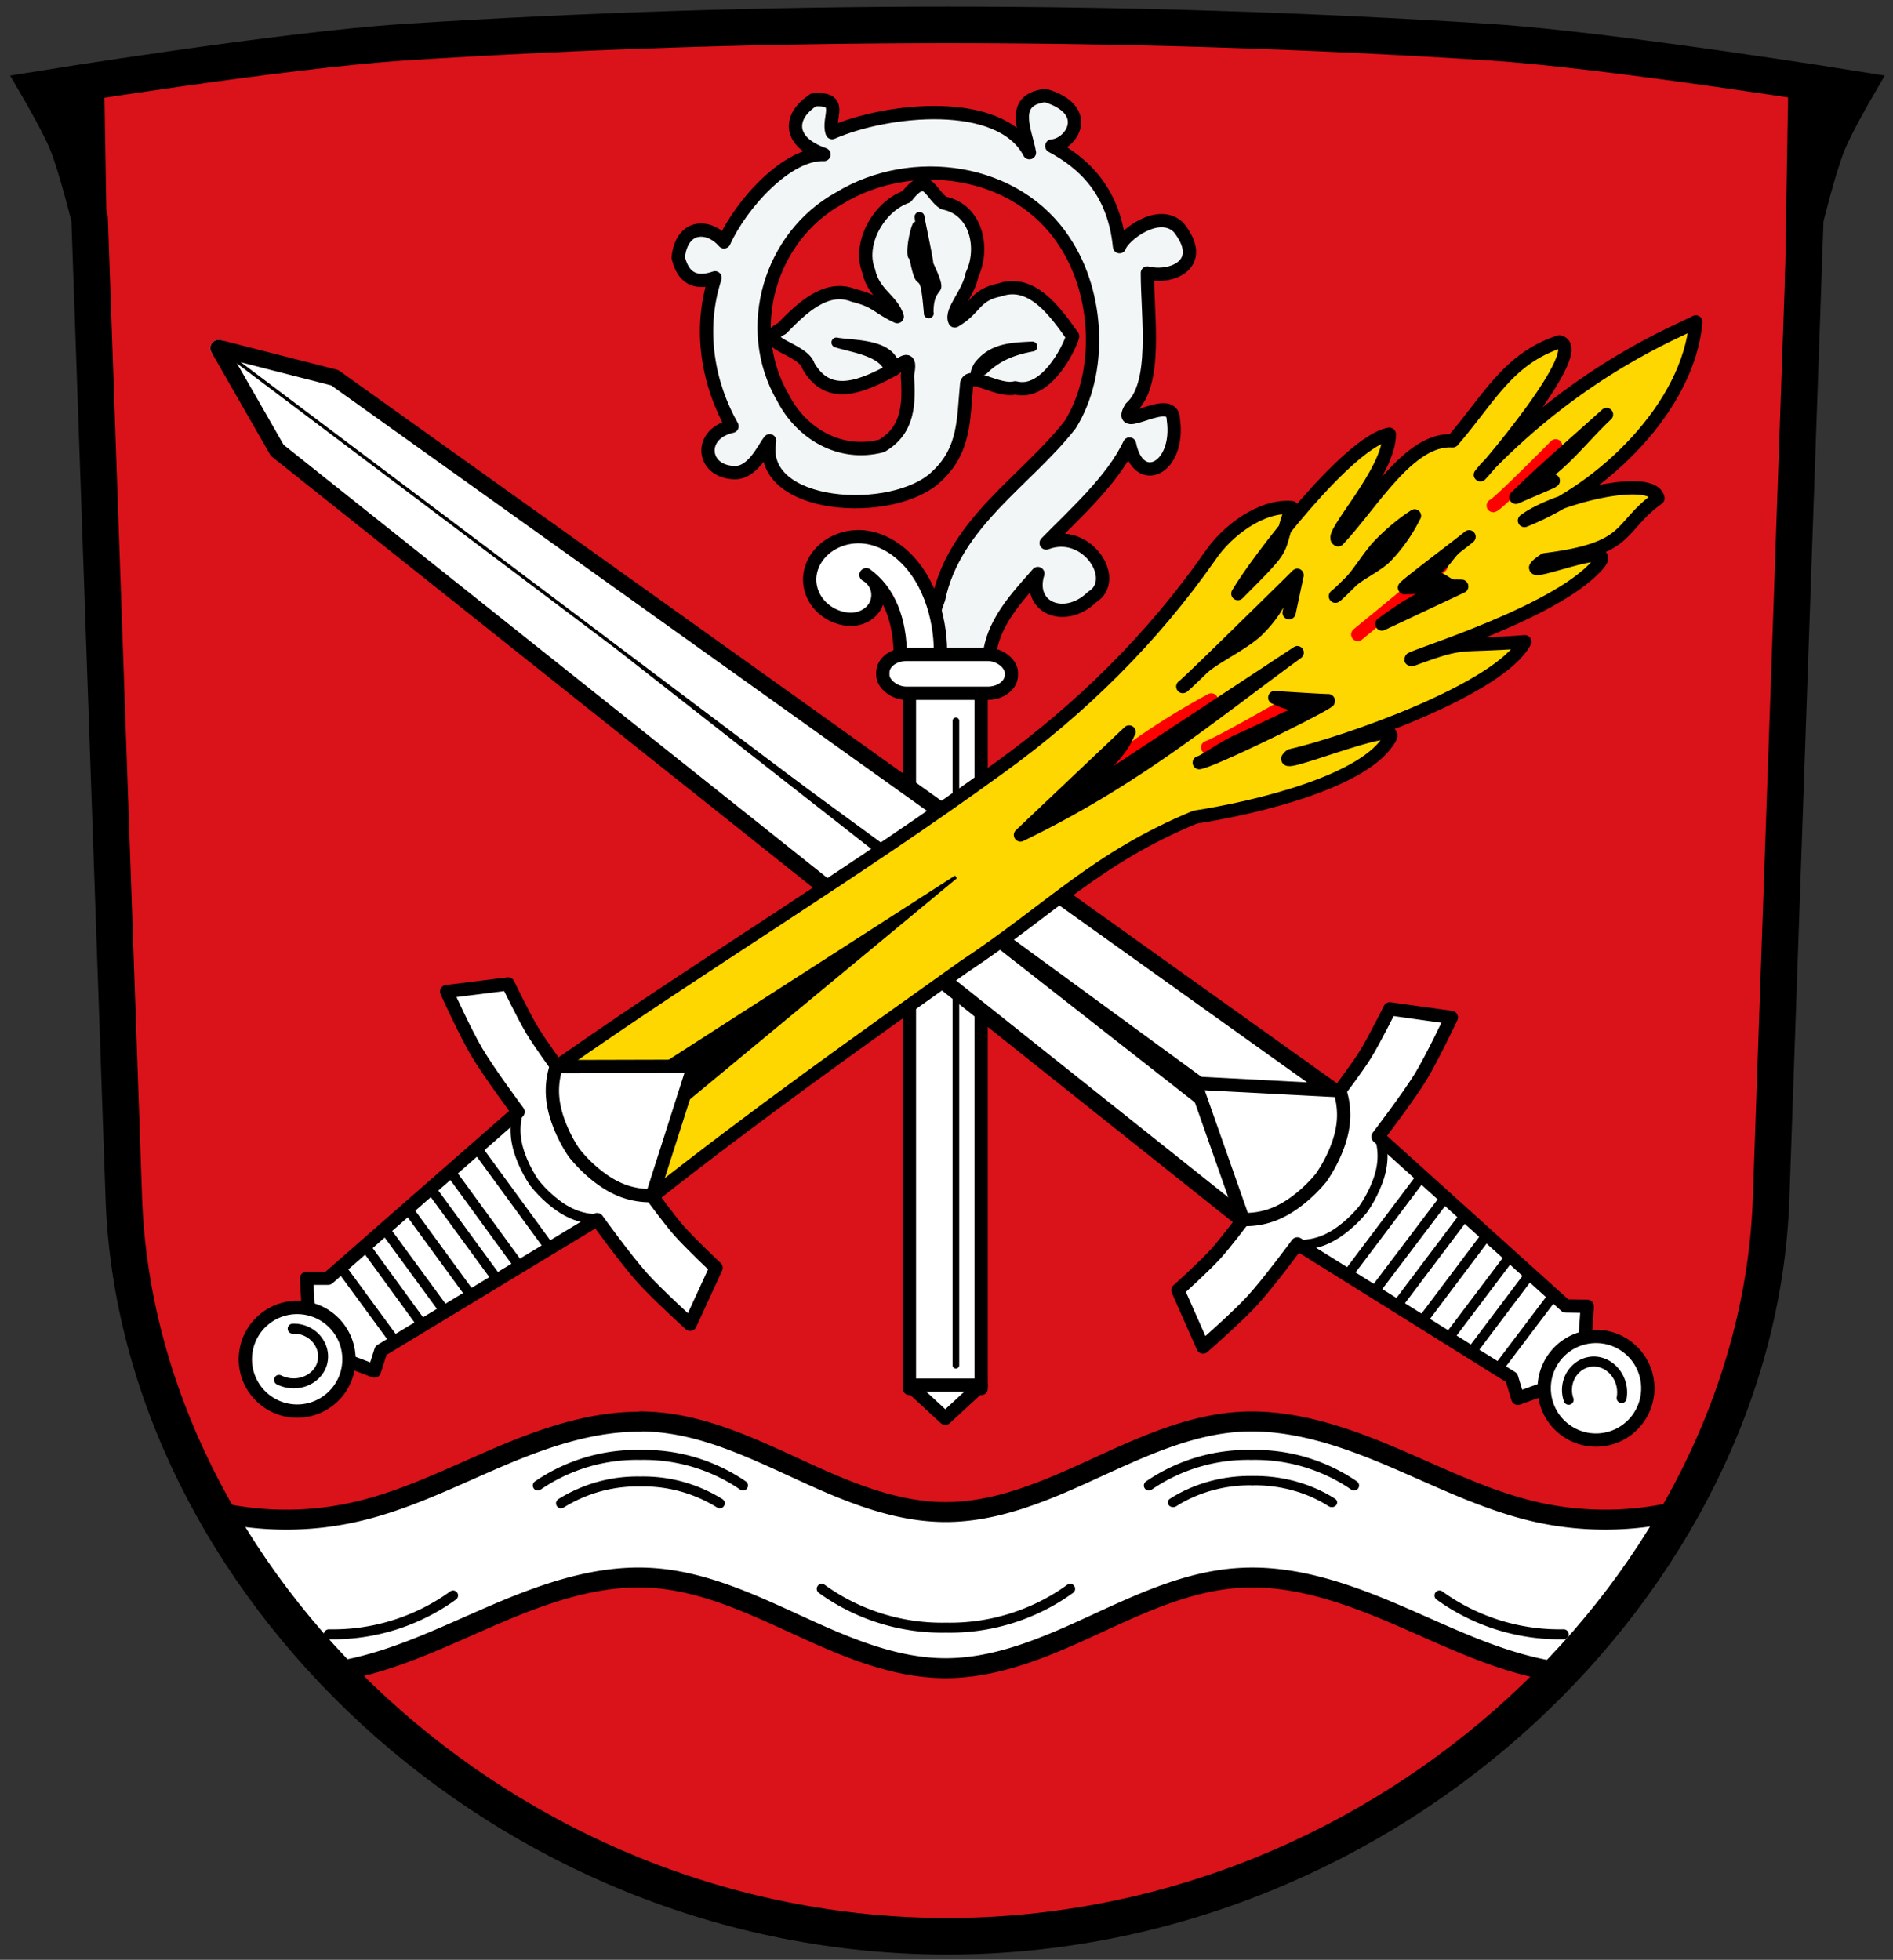 <svg width="570" height="590" xmlns="http://www.w3.org/2000/svg"><rect width="100%" height="100%" fill="#333333" stroke="none"/><path d="M121.83 12.71c-37 2.37-110 14.2-110 14.2s6.17 10.6 8.45 16.3c2.95 7.32 6.71 22.7 6.71 22.7l10.3 295c4.13 115 114 222 248 222 134-.076 244-107 248-222l10.3-295s3.76-15.4 6.71-22.7c2.28-5.66 8.45-16.3 8.45-16.3s-73.4-11.8-110-14.2c-109-6.95-218-6.95-327 0z" fill-rule="evenodd"/><path d="M121.83 13.31c-30.4 2.37-90.4 14.2-90.4 14.2l5.5 334c4.13 115 114 222 248 222 134-.076 244-107 248-222l5.5-334s-60-11.8-90.4-14.2c-109-8.46-218-8.46-327 0z" fill="#da121a" fill-rule="evenodd"/><path d="M244.83 30.21c-7.05 4.47-8.12 12.3 3.28 16.3-11.1-.461-25 15-30.1 26.3-4.6-5.3-12.7-5.36-13.8 4.69 1.41 6.01 5 8.26 11.1 6.13-5.18 15.8-1.98 32.2 5.11 44.7-10 2.19-9.23 13-.166 13.9 6.21.918 9.51-7.05 11.5-9.54-3.97 20.8 37.2 23.2 50.2 10.8 8.76-8.08 8.08-17.4 9.14-28.1 1.12-3.63 9.59 2.72 14.6 1.37 9.14 2.38 16.1-11.5 17.3-15.5-4.88-6.87-12.1-17.4-21.9-14-7.74 1.54-7.13 5.58-13.6 9.35-1.42-3.01 4.14-8.15 5.18-13.9 3.71-7.63 1.6-19.6-8.53-21.6-4.04-2.57-4.95-9.97-11.2-1.89-8.38 2.99-14.6 14.1-11.4 22.3 1.49 6.95 6.97 8.63 8.62 13.8-6.07-2.8-5.92-4.59-13.2-6.41-8.17-3.2-15.4 3.68-21.5 9.97-8.62 4.4 6.36 5.88 7.95 11.3 6.21 10.9 16.7 5.84 25.7 1.03 4.08-3.36 5.12-3.5 4.11 1.83.53 8.08.555 16.4-7.77 21.2-12.6 3.26-24.2-3.78-29.7-14.5-12.2-20.9-3.91-48.6 17-60.1 21.8-13.3 53.5-9.01 67.8 13.2 10.4 15.6 11.4 39.5 1.69 55-13.1 16.8-34.8 29.5-39.6 52.4-2.8 8.21-4.72 12.4-4.94 21.1 6.68.076 13.4.152 20 .229-.393-12.2 6.92-20 14.8-28.9-3.21 10.5 8.27 14.9 16.3 7.11 8.57-5.16-1.47-21-13.8-16.3 8.39-8.58 20-18.9 25.1-29.8 2.7 13.5 15.3 7.4 13.2-7.44-.169-8.28-17.7 4.91-12.8-3.45 8.1-7.13 4.97-27.6 4.98-40.6 7.47 1.82 18.1-2.77 9.41-13.7-6.1-6-16.9 2.67-17.8 5.78-1.65-16.9-11-25.3-20.4-30.3 6.14-.47 12.5-10.9-1.89-15.2-11.1 1.22-5.86 11-4.84 17.2-8.78-16.8-42.8-13.3-59.4-6.04-1.61-4.4 3.94-10.6-5.64-9.85z" fill="#f3f6f6" stroke="#000" stroke-linecap="round" stroke-linejoin="round" stroke-width="4"/><g fill="#fff" stroke="#000" stroke-linecap="round" transform="translate(5.83 2.01)"><path d="M255 171c1.67 1.22 3.16 2.67 4.42 4.3 2.74 3.54 4.35 7.87 5.16 12.3.536 2.91.742 5.88.614 8.84l12 1.72c.458-5.43-.043-10.9-1.47-16.2-1.52-5.6-4.14-11-8.1-15.2-3.5-3.75-8.16-6.6-13.3-7.12-4.14-.423-8.47.771-11.7 3.44-1.39 1.16-2.57 2.59-3.39 4.21-.821 1.62-1.28 3.43-1.27 5.24.007 2.48.892 4.93 2.4 6.9 1.51 1.97 3.62 3.45 5.95 4.28 1.96.7 4.12.947 6.15.488 2.03-.459 3.93-1.67 5.03-3.44.988-1.59 1.29-3.6.806-5.41s-1.74-3.4-3.38-4.29z" stroke-linejoin="round" stroke-width="4"/><path fill-rule="evenodd" stroke-linejoin="round" stroke-width="4" style="paint-order:markers fill stroke" d="M268 201h21.6v215H268z"/><path d="M282 215v194" stroke-width="2"/><rect x="260" y="195" width="38.7" height="11.7" rx="7.16" ry="5.46" fill-rule="evenodd" stroke-linejoin="round" stroke-width="4" style="paint-order:markers fill stroke"/></g><g color="#000"><path d="m-309 61.8-.092.006a1.507 1.507 0 0 0-1.36 1.63c.044.474.383 1.6-.068 1.43-.913-.335-3.25 10.4-1.44 11.1 2.6 13.1 2.97.249 4.36 16.8.25.79 1.09 1.23 1.88.977.79-.25 1.23-1.09.977-1.88.11-9.24 5.33-3.16-.087-14.7.14-.742-2.57-13.2-2.64-14a1.495 1.495 0 0 0-1.54-1.36zM-334 99.6a1.502 1.502 0 0 0-1.39 1.03c-.26.786.167 1.63.953 1.89 3.95 1.31 11.9 2.32 14.4 6.09.446.698 3.4.249 4.1-.196.698-.446.902-1.37.457-2.07-2.87-6.34-13.2-5.88-18-6.67a1.5 1.5 0 0 0-.506-.076z" style="font-feature-settings:normal;font-variant-alternates:normal;font-variant-caps:normal;font-variant-east-asian:normal;font-variant-ligatures:normal;font-variant-numeric:normal;font-variant-position:normal;font-variation-settings:normal;inline-size:0;isolation:auto;mix-blend-mode:normal;shape-margin:0;shape-padding:0;text-decoration-color:#000;text-decoration-line:none;text-decoration-style:solid;text-indent:0;text-orientation:mixed;text-transform:none;white-space:normal" transform="translate(585.83 2.01)"/><path transform="matrix(-1 0 0 1 -26.17 4.03)" d="M-337 98.8a1.5 1.5 0 0 0-.04 3c5.3 1.03 9.61 2.57 13.8 6.65.472.68 3.89.719 4.57.248.68-.472-.522-2.84-.993-3.52-4.64-5.92-10.8-6.06-17.2-6.38a1.562 1.562 0 0 0-.104-.002z" style="font-feature-settings:normal;font-variant-alternates:normal;font-variant-caps:normal;font-variant-east-asian:normal;font-variant-ligatures:normal;font-variant-numeric:normal;font-variant-position:normal;font-variation-settings:normal;inline-size:0;isolation:auto;mix-blend-mode:normal;shape-margin:0;shape-padding:0;text-decoration-color:#000;text-decoration-line:none;text-decoration-style:solid;text-indent:0;text-orientation:mixed;text-transform:none;white-space:normal"/></g><path d="m65.835 104.79 17.646 30.79 302.106 240.612 14.228-13.67 1.112 1.026 2.232-4.228 3.458-3.312-1.291-.786 9.218-17.464-313.742-224.04z" fill="#fff"/><path d="M65.835 104.79 365.17 339.294l-3.161-10.327 10.8.189z" stroke="#fff" stroke-linejoin="round" stroke-width="5"/><g stroke="#000"><path d="M362.789 328.195 66.035 104.798" fill="none"/><path d="m65.835 104.79 17.646 30.79 302.106 240.612 14.228-13.67 1.112 1.026 2.232-4.228 3.458-3.312-1.291-.786 9.218-17.464-313.742-224.04z" fill="none" stroke-linecap="round" stroke-linejoin="round" stroke-width="5"/><g transform="rotate(2.17 193.85 609.92)"><path d="m349 320 16 40.5s-5.07 7.29-7.93 10.7c-3.38 4-10.9 11.3-10.9 11.3l8.21 16.8s9.83-9.28 14.2-14.4c4.76-5.57 13-17.7 13-17.7l66 37.8 2.11 6.14 19.2-7.77.645-20.7-6.49.147-58.4-48.8s8.48-12 12.1-18.4c3.29-5.89 8.59-18.3 8.59-18.3l-18.6-1.89s-4.3 9.56-6.88 14.1c-2.19 3.86-7.27 11.1-7.27 11.1z" fill="#fff" stroke-linecap="round" stroke-linejoin="round" stroke-width="4"/><circle transform="rotate(-55.1)" cx="-63.3" cy="621" r="15.6" fill="#fff" fill-rule="evenodd" stroke-linecap="round" stroke-linejoin="round" stroke-width="4" style="paint-order:markers fill stroke"/><g fill="none"><g stroke-linecap="round"><path d="M465 411c-.928-2.31-.815-5.02.302-7.25.64-1.27 1.6-2.39 2.78-3.2a7.847 7.847 0 0 1 4-1.35c1.36-.06 2.74.266 3.95.892s2.26 1.55 3.08 2.65a9.775 9.775 0 0 1 1.81 7.14" stroke-width="3"/><g stroke-linejoin="round"><path d="M388 347a43.73 43.73 0 0 1-5.9 6.34c-2.47 2.17-5.2 4.07-8.24 5.34a23.114 23.114 0 0 1-8.84 1.79M388 347c1.55-2.44 2.86-5.03 3.9-7.73 1.18-3.07 2.01-6.29 2.15-9.58.125-3.02-.347-6.07-1.38-8.91" stroke-width="4"/><path d="M401 356c-1.45 1.92-3.09 3.7-4.87 5.31-2.02 1.82-4.26 3.43-6.74 4.53-2.25.994-4.7 1.55-7.16 1.63M401 356c1.3-2.03 2.4-4.18 3.29-6.41 1.01-2.53 1.75-5.18 1.91-7.9.151-2.46-.173-4.95-.95-7.29" stroke-width="3"/></g></g><g stroke-width="3"><path d="m397 376 21-30.2M405 381l20.4-29.2M412 385l19.2-27.6M420 389l18.6-26.8M428 394l17.7-25.4M435 398l16.9-24.3M443 403l16-22.9"/></g></g></g></g><path d="m273.83 417.01 10.8 9.96 10.8-9.96h-10.8z" fill="#fff" stroke="#000" stroke-linecap="round" stroke-linejoin="round" stroke-width="4"/><path d="M192.83 428.01c-14.6-.125-28.9 4.8-42.3 10.5-14.4 6.12-28.5 13.3-43.7 16.7-14 3.16-28.6 3.04-42.6-.285 9.82 17.3 22 33.6 36.2 48.4 2.15-.329 4.29-.727 6.41-1.21 15.2-3.45 29.3-10.6 43.7-16.7s29.7-11.3 45.3-10.4c15.6.871 30.1 7.71 44.3 14.2 14.2 6.52 29 13 44.6 13s30.4-6.44 44.6-13c14.2-6.52 28.7-13.4 44.3-14.2 15.6-.871 30.9 4.32 45.3 10.4s28.5 13.3 43.7 16.7c2.12.48 4.26.878 6.41 1.21 14.2-14.8 26.3-31.1 36.2-48.4-13.9 3.32-28.6 3.44-42.6.285-15.2-3.45-29.3-10.6-43.7-16.7s-29.7-11.3-45.3-10.5c-15.6.871-30.1 7.71-44.3 14.2-14.2 6.52-29 13-44.6 13-15.6 0-30.4-6.44-44.6-13-14.2-6.52-28.7-13.4-44.3-14.2a61.837 61.837 0 0 0-2.92-.094z" fill="#fff" stroke="#000" stroke-linecap="round" stroke-linejoin="round" stroke-width="6"/><g fill="none" stroke="#000" stroke-linecap="round" stroke-width="3"><path d="M284.83 490.01c-6.45.131-12.9-.758-19.1-2.63-6.54-1.98-12.8-5.05-18.3-9.06M284.83 490.01c6.45.131 12.9-.758 19.1-2.63 6.54-1.98 12.8-5.05 18.3-9.06M99.03 492.01c6.45.131 12.9-.758 19.1-2.63 6.54-1.98 12.8-5.05 18.3-9.06M470.83 492.01c-6.45.131-12.9-.758-19.1-2.63-6.54-1.98-12.8-5.05-18.3-9.06M192.83 438.01c-5.32-.113-10.7.588-15.8 2.07a52.708 52.708 0 0 0-15.1 7.14M192.83 438.01c5.32-.113 10.7.588 15.8 2.07 5.37 1.56 10.5 3.98 15.1 7.14M192.83 446.01c-4.11-.091-8.24.408-12.2 1.48a43.647 43.647 0 0 0-11.7 5.09M192.83 446.01c4.11-.091 8.24.408 12.2 1.48 4.12 1.11 8.07 2.83 11.7 5.09M376.83 438.01c-5.32-.113-10.7.588-15.8 2.07a52.708 52.708 0 0 0-15.1 7.14M376.83 438.01c5.32-.113 10.7.588 15.8 2.07 5.37 1.56 10.5 3.98 15.1 7.14"/></g><g stroke="#000"><g fill="none" stroke-linecap="round" stroke-width="5.01"><path d="M-300 488c-6.45.131-12.9-.758-19.1-2.63-6.54-1.98-12.8-5.05-18.3-9.06" transform="matrix(.639 0 0 -.562 568.83 720.01)"/><path transform="matrix(-.639 0 0 -.562 185.43 720.01)" d="M-300 488c-6.45.131-12.9-.758-19.1-2.63-6.54-1.98-12.8-5.05-18.3-9.06"/></g><path d="M121.83 12.71c-37 2.37-110 14.2-110 14.2s6.17 10.6 8.45 16.3c2.95 7.32 6.71 22.7 6.71 22.7l10.3 295c4.13 115 114 222 248 222 134-.076 244-107 248-222l10.3-295s3.76-15.4 6.71-22.7c2.28-5.66 8.45-16.3 8.45-16.3s-73.4-11.8-110-14.2c-109-6.95-218-6.95-327 0z" fill="none" stroke-linecap="square" stroke-width="11"/><g stroke-linecap="round" stroke-linejoin="round" stroke-width="4" transform="translate(5.83 2.01)"><path d="M162 319c43.7-30.7 89.5-58.2 133-89.8 24.7-17.8 46.3-39.2 63.5-63.8 5.09-7.57 15.4-15.4 24.6-14.6-5.31 14.8-.097 9.74-16.2 25.9 5.69-9.76 33.2-45.7 45.6-48 .104 11.5-18.6 30.7-15.4 31.8 10.3-10.9 21.4-30.7 34.5-29.8 10.9-12.6 16.6-24.7 32.1-29.8 10.5 2.23-32.4 50.2-22.2 38.1 29-30.1 57.9-41.2 63.3-44.1-2.22 25.5-27.7 50.3-51.6 59.8 9.04-6.86 38.6-14.2 40.2-6.7-12.3 8.85-7.59 15.2-34.1 18.5-13.4 9.05 27.2-9.1 14.7 2.87-14.8 14.9-60.8 28-54.4 27.1 16.5-6.07 12.7-3.61 33.7-5.29-7.61 14.4-54.2 30.6-70.5 34.3-7.27 5.73 33.2-11.6 30-5.48-7.09 13.3-40.7 21.2-58.8 24-29.9 12.4-43 27.4-69.7 45.1-31.5 22.4-63.1 44.9-93.5 68.9l-28.5-39z" fill="gold"/><path d="m203 319-41.1.107s-5.25-7.17-7.53-11c-2.69-4.49-7.21-13.9-7.21-13.9l-18.5 2.31s5.58 12.3 9.01 18.1c3.72 6.31 12.5 18.1 12.5 18.1l-57.2 50.1-6.49.002 1.12 20.6 19.3 7.33 1.97-6.18 65.1-39.4s8.57 11.9 13.5 17.4c4.5 5.03 14.5 14.1 14.5 14.1l7.82-17s-7.64-7.18-11.1-11.1c-2.94-3.32-8.17-10.5-8.17-10.5z" fill="#fff"/><circle transform="rotate(53.8)" cx="378" cy="173" r="15.6" fill="#fff" fill-rule="evenodd" style="paint-order:markers fill stroke"/></g></g><g fill="none" stroke="#000"><g stroke-linecap="round"><path d="M88.13 400.01c2.49-.126 5.01.86 6.76 2.64a8.53 8.53 0 0 1 2.12 3.66 7.75 7.75 0 0 1-.028 4.22c-.387 1.31-1.14 2.5-2.13 3.44s-2.2 1.64-3.5 2.05c-2.4.762-5.1.538-7.34-.608" stroke-width="3"/><g stroke-linejoin="round"><path d="M172.83 347.01a43.09 43.09 0 0 1-4.08-7.64c-1.25-3.04-2.16-6.24-2.37-9.52-.195-3.02.208-6.08 1.18-8.94M172.83 347.01c1.8 2.26 3.83 4.34 6.04 6.2 2.52 2.11 5.3 3.95 8.36 5.15 2.82 1.1 5.85 1.64 8.88 1.59" stroke-width="4"/><path d="M160.83 356.01c-1.34-2-2.49-4.12-3.44-6.33-1.06-2.5-1.86-5.14-2.09-7.85-.208-2.46.06-4.95.782-7.31M160.83 356.01c1.5 1.88 3.17 3.63 5 5.19 2.06 1.77 4.33 3.33 6.85 4.37 2.28.942 4.74 1.44 7.2 1.47" stroke-width="3"/></g></g><g stroke-width="3"><path d="m143.83 346.01 21.7 29.7M135.83 353.01l21 28.8M129.83 358.01l19.9 27.2M122.83 364.01l19.2 26.3M115.83 370.01l18.3 25M109.83 375.01l17.4 23.9M102.93 382.01l16.5 22.5"/></g></g><path d="m287.83 264.01-89.1 57.3 10.8-.03-3.31 10.3z" stroke="#000"/><path d="m408.83 191.01 25.1-20.6m-70.3 54.6c2.87-.784 24.6-13.3 24.6-13.3m-60.3 23.8c10.5-8.57 22.2-16.9 36.8-24.8m84.9-58.5c1.57-.522 18.8-18 18.8-18" fill="none" stroke="red" stroke-linecap="round" stroke-linejoin="round" stroke-width="4"/><path d="M378 207c-.519.01-.944.416-.979.934a.993.993 0 0 0 .932 1.06s3.33 1.89 7.09 2.13c2.46.151 4.2-1.45 5.98-1.36-.616.345-1.04.603-1.86 1.04-3.11 1.65-4.55.739-9.19 3-4.63 2.26-9.5 4.55-13.5 6.35-4.03 1.79-10.3 6.24-11.4 6.46a.999.999 0 0 0 .405 1.957c1.64-.339 4.75-1.64 8.81-3.45 4.06-1.81 8.94-4.11 13.6-6.38 4.65-2.27 9.07-4.5 12.2-6.17 1.57-.836 2.82-1.53 3.64-2.03.411-.252.701-.439.951-.654.125-.108.307-.074.447-.68.035-.151.046-.378-.043-.607s-.27-.412-.422-.506c-.303-.187-.472-.162-.594-.162-.865 0-4.98-.228-8.74-.459s-7.27-.461-7.27-.461c-.028-.002-.056-.002-.084-.002zm99.9-85.2a.998.998 0 0 0-.664.26c-9.38 8.47-20.2 17.8-27.3 24.9-.834.76.032 2.1 1.07 1.66l10.7-4.62a.976.976 0 0 0 .312-.211l.068-.07.225-.111a.999.999 0 1 0-.893-1.787l-.369.184a.982.982 0 0 0-.26.188l-.048.048-5.06 2.18c9.76-5.71 15.4-13.9 22.9-20.9a.997.997 0 0 0-.684-1.736zm-41.4 36.8a1 1 0 0 0-.668.252c-.308.274-1.83 1.47-3.78 2.97s-4.4 3.38-6.76 5.2c-2.37 1.83-4.66 3.61-6.33 4.94a64.66 64.66 0 0 0-1.96 1.62c-.23.201-.402.356-.549.514-.073.079-.136.118-.252.346-.058.114-.229.322-.06.809.084.244.313.483.513.58.2.097.348.104.451.104.351 0 1.44-.046 3.14-.109 1.7-.063 3.89-.146 6.04-.215 1.36-.044 2.45-.063 3.63-.09l-.12.057c-2.29 1.07-4.16-.116-7.11 1.27-5.91 2.77-12.8 8.08-12.8 8.08a1 1 0 1 0 .847 1.81s5.82-2.72 11.7-5.5c2.96-1.39 5.93-2.78 8.22-3.86 2.29-1.07 3.78-1.78 4.09-1.93.091-.046.253-.072.45-.424a2.19 2.19 0 0 0 .114-.334l-.02-.41c0-.001-.09-.241-.147-.324a1.004 1.004 0 0 0-.17-.19c-.415-.36-.467-.236-.564-.253a3.89 3.89 0 0 0-.566-.049 41.058 41.058 0 0 0-1.82-.008c-1.53.018-3.27-2.33-5.42-2.26-2.15.07-4.72 2.55-6.42 2.61l-.328.012c.149-.12.213-.18.375-.31 1.64-1.31 5.04-2.17 7.41-3.99 2.37-1.82 3.7-4.62 5.66-6.12s3.37-2.6 3.89-3.06a1 1 0 0 0-.662-1.745zm-16.4-6.28a1 1 0 0 0-.729.311s-4.89 2.95-10.6 8.84c-2.85 2.94-6.32 8.69-8.64 11-1.16 1.16-2.18 2.16-2.96 2.9-.779.74-1.43 1.27-1.46 1.29a1 1 0 0 0 1.073 1.687c.476-.303.958-.769 1.76-1.53s1.82-1.77 2.99-2.93c2.34-2.34 7.84-4.77 10.7-7.72 5.71-5.89 8.57-12.2 8.57-12.2a.995.995 0 0 0-.72-1.685zm-35.3 17.9a1.001 1.001 0 0 0-.719.287s-8.31 8.22-16.8 16.5c-4.22 4.14-8.48 8.31-11.8 11.5-1.63 1.58-3.02 2.91-4.03 3.85-.504.473-.914.852-1.21 1.11-.146.13-.264.231-.342.295-.078.064-.192.115-.008.023a.999.999 0 1 0 .893 1.787c.253-.127.27-.175.383-.268.113-.092.244-.207.402-.348.316-.282.735-.667 1.25-1.15 1.02-.959 2.41-2.29 4.05-3.87 3.28-3.16 12.3-7.33 16.6-11.5 7.26-7.12 7.71-12.3 9.59-14.2l-1.71 8.01c-.116.54.229 1.07.77 1.19.54.115 1.07-.23 1.19-.77l2.4-11.3c.13-.616-.334-1.2-.963-1.21zm-.035 23.3c-.188.004-.372.06-.53.164l-73.9 48.7c9.84-7.24 20.8-14.1 24.5-23.3a.995.995 0 0 0 .038-1.41.995.995 0 0 0-1.41-.037l-32.7 31c-.883.84.219 2.23 1.24 1.56 34.9-16.9 57.6-36.2 83.3-54.9a1.003 1.003 0 0 0-.57-1.84z" color="#000" fill-rule="evenodd" stroke="#000" stroke-linecap="round" stroke-linejoin="round" stroke-width="2" style="font-feature-settings:normal;font-variant-alternates:normal;font-variant-caps:normal;font-variant-east-asian:normal;font-variant-ligatures:normal;font-variant-numeric:normal;font-variant-position:normal;font-variation-settings:normal;inline-size:0;isolation:auto;mix-blend-mode:normal;shape-margin:0;shape-padding:0;text-decoration-color:#000;text-decoration-line:none;text-decoration-style:solid;text-indent:0;text-orientation:mixed;text-transform:none;white-space:normal" transform="translate(5.83 2.01)"/></svg>